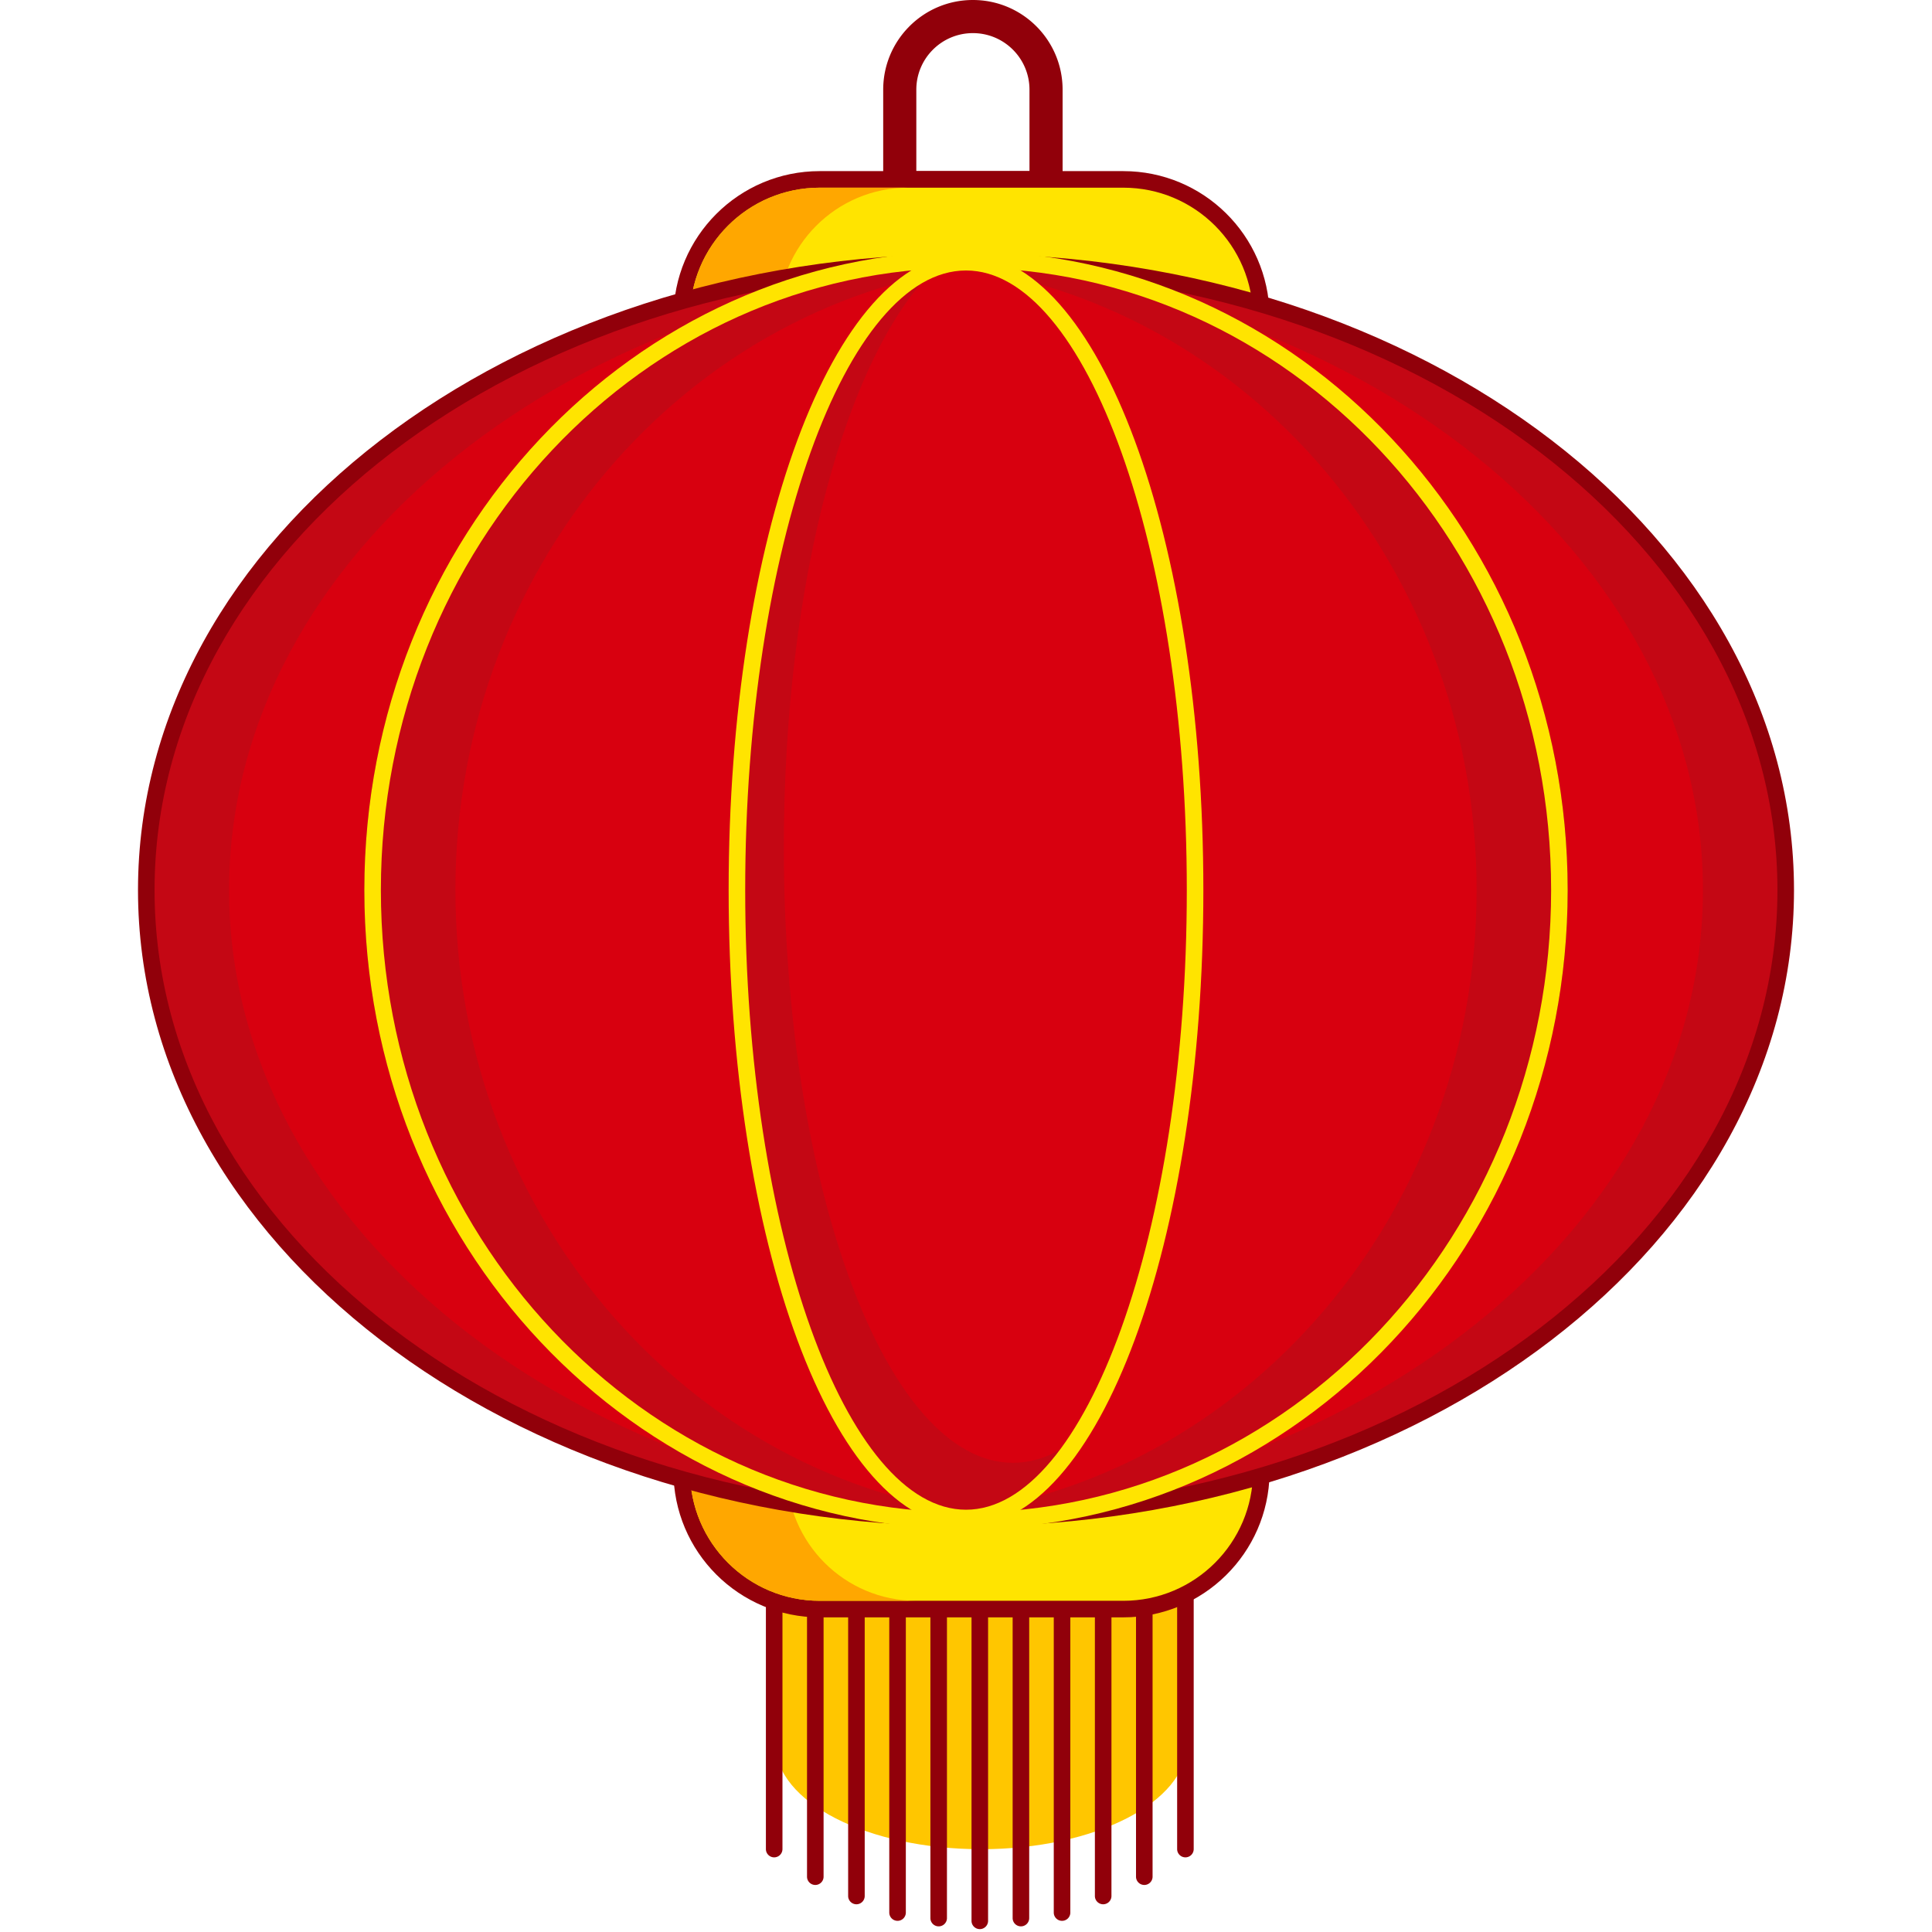 <?xml version="1.0" standalone="no"?><!DOCTYPE svg PUBLIC "-//W3C//DTD SVG 1.1//EN" "http://www.w3.org/Graphics/SVG/1.1/DTD/svg11.dtd"><svg class="icon" width="200px" height="200.00px" viewBox="0 0 1024 1024" version="1.1" xmlns="http://www.w3.org/2000/svg"><path d="M520.046 980.114c60.189 0 108.983-24.945 108.983-55.714V789.943H410.331c0.487 81.481 0.731 126.302 0.731 134.457C411.063 955.17 459.856 980.114 520.046 980.114z" fill="#FFC600" /><path d="M515.657 0C541.915 0 563.2 21.285 563.2 47.543V108.251h-95.086V47.543C468.114 21.285 489.399 0 515.657 0zM545.646 90.697V47.543c0-16.562-13.426-29.989-29.989-29.989S485.669 30.98 485.669 47.543V90.697h59.977zM514.926 842.606v175.543a4.389 4.389 0 0 0 8.777 0V842.606a4.389 4.389 0 0 0-8.777 0zM493.129 841.143v175.543a4.389 4.389 0 0 0 8.777 0V841.143a4.389 4.389 0 0 0-8.777 0zM536.722 841.143v175.543a4.389 4.389 0 0 0 8.777 0V841.143a4.389 4.389 0 0 0-8.777 0zM405.943 804.571v175.543a4.389 4.389 0 0 0 8.777 0V804.571a4.389 4.389 0 0 0-8.777 0zM623.909 804.571v175.543a4.389 4.389 0 0 0 8.777 0V804.571a4.389 4.389 0 0 0-8.777 0zM471.333 838.217v175.543a4.389 4.389 0 0 0 8.777 0V838.217a4.389 4.389 0 0 0-8.777 0zM449.536 829.44v175.543a4.389 4.389 0 0 0 8.777 0V829.44a4.389 4.389 0 0 0-8.777 0zM558.519 838.217v175.543a4.389 4.389 0 0 0 8.777 0V838.217a4.389 4.389 0 0 0-8.777 0zM580.315 829.44v175.543a4.389 4.389 0 0 0 8.777 0V829.44a4.389 4.389 0 0 0-8.777 0zM602.112 819.2v175.543a4.389 4.389 0 0 0 8.777 0V819.2a4.389 4.389 0 0 0-8.777 0zM427.739 819.2v175.543a4.389 4.389 0 0 0 8.777 0V819.2a4.389 4.389 0 0 0-8.777 0z" fill="#91000A" /><path d="M595.383 90.697c42.342 0 76.835 33.97 77.523 76.323l0.08 9.985H356.937v-8.777c0-42.819 34.712-77.531 77.531-77.531h160.914z m59.206 67.887C649.977 130.019 625.193 108.251 595.383 108.251H434.469c-30.144 0-55.091 22.235-59.339 51.2h279.594l-0.135-0.867zM595.383 857.234c42.342 0 76.835-33.97 77.523-76.323l0.08-9.985H356.937v8.777c0 42.819 34.712 77.531 77.531 77.531h160.914z m59.206-67.887C649.977 817.913 625.193 839.68 595.383 839.68H434.469c-30.144 0-55.091-22.235-59.339-51.2h279.594l-0.135 0.867z" fill="#91000A" /><path d="M434.469 848.457h160.914c37.971 0 68.754-30.783 68.754-68.754H365.714c0 37.971 30.783 68.754 68.754 68.754z" fill="#FFE400" /><path d="M416.914 779.703c0 37.971 30.783 68.754 68.754 68.754h-51.2c-37.971 0-68.754-30.783-68.754-68.754h51.2z" fill="#FFA700" /><path d="M434.469 99.474h160.914c37.971 0 68.754 30.783 68.754 68.754H365.714c0-37.971 30.783-68.754 68.754-68.754z" fill="#FFE400" /><path d="M481.28 99.474c-37.971 0-68.754 30.783-68.754 68.754h-46.811c0-37.971 30.783-68.754 68.754-68.754z" fill="#FFA700" /><path d="M77.531 471.771a434.469 332.8 0 1 0 868.937 0 434.469 332.8 0 1 0-868.937 0Z" fill="#D8000F" /><path d="M512 138.971c7.358 0 14.675 0.14 21.946 0.417C304.187 148.144 121.417 293.607 121.417 471.771s182.769 323.628 412.526 332.383c-7.267 0.278-14.585 0.417-21.943 0.417-239.951 0-434.469-148.999-434.469-332.8S272.049 138.971 512 138.971z" fill="#C40714" /><path d="M512.003 138.971c-7.36 0-14.677 0.14-21.946 0.417C719.815 148.144 902.586 293.607 902.586 471.771s-182.771 323.628-412.526 332.383c7.266 0.278 14.583 0.417 21.943 0.417 239.95 0 434.469-148.999 434.469-332.8S751.952 138.971 512.003 138.971z" fill="#C40714" /><path d="M512 134.583c242.157 0 438.857 150.671 438.857 337.189S754.157 808.96 512 808.96 73.143 658.289 73.143 471.771 269.843 134.583 512 134.583z m0 8.777C274.256 143.36 81.92 290.689 81.92 471.771S274.256 800.183 512 800.183s430.08-147.329 430.08-328.411S749.744 143.36 512 143.36z" fill="#91000A" /><path d="M197.486 471.771a332.8 314.514 90 1 0 629.029 0 332.8 314.514 90 1 0-629.029 0Z" fill="#D8000F" /><path d="M512 134.583c176.182 0 318.903 151.018 318.903 337.189S688.182 808.96 512 808.96 193.097 657.942 193.097 471.771 335.818 134.583 512 134.583z m0 8.777c-171.22 0-310.126 146.981-310.126 328.411S340.78 800.183 512 800.183s310.126-146.981 310.126-328.411S683.22 143.36 512 143.36z" fill="#91000A" /><path d="M197.486 473.234a334.263 314.514 90 1 0 629.029 0 334.263 314.514 90 1 0-629.029 0Z" fill="#D8000F" /><path d="M512 138.971c7.377 0 14.694 0.269 21.946 0.797C370.479 151.69 241.371 295.777 241.371 471.771c0 175.995 129.107 320.082 292.571 332.003-7.248 0.528-14.566 0.797-21.943 0.797-173.701 0-314.514-148.999-314.514-332.8S338.299 138.971 512 138.971z" fill="#C40714" /><path d="M512.003 138.971c-7.377 0-14.696 0.269-21.946 0.797 163.467 11.921 292.574 156.008 292.574 332.003 0 175.995-129.107 320.082-292.571 332.003 7.247 0.528 14.566 0.797 21.943 0.797 173.701 0 314.514-148.999 314.514-332.8S685.704 138.971 512.003 138.971z" fill="#C40714" /><path d="M512 133.12c176.187 0 318.903 151.678 318.903 338.651S688.187 810.423 512 810.423 193.097 658.745 193.097 471.771 335.813 133.12 512 133.12z m0 8.777c-171.216 0-310.126 147.632-310.126 329.874S340.784 801.646 512 801.646s310.126-147.632 310.126-329.874S683.216 141.897 512 141.897z" fill="#FFE400" /><path d="M390.583 471.771a332.8 121.417 90 1 0 242.834 0 332.8 121.417 90 1 0-242.834 0Z" fill="#D8000F" /><path d="M415.451 449.097c0 180.165 54.36 326.217 121.417 326.217 12.071 0 23.73-4.732 34.736-13.545C553.999 789.023 533.662 804.571 512 804.571c-67.057 0-121.417-148.999-121.417-332.8 0-168.921 45.915-308.446 105.402-329.931C449.042 186.931 415.451 307.475 415.451 449.097z" fill="#C40714" /><path d="M512 134.583c70.685 0 125.806 151.081 125.806 337.189S582.685 808.96 512 808.96s-125.806-151.081-125.806-337.189S441.315 134.583 512 134.583z m0 8.777c-63.428 0-117.029 146.919-117.029 328.411S448.572 800.183 512 800.183s117.029-146.919 117.029-328.411S575.428 143.36 512 143.36z" fill="#FFE400" /></svg>